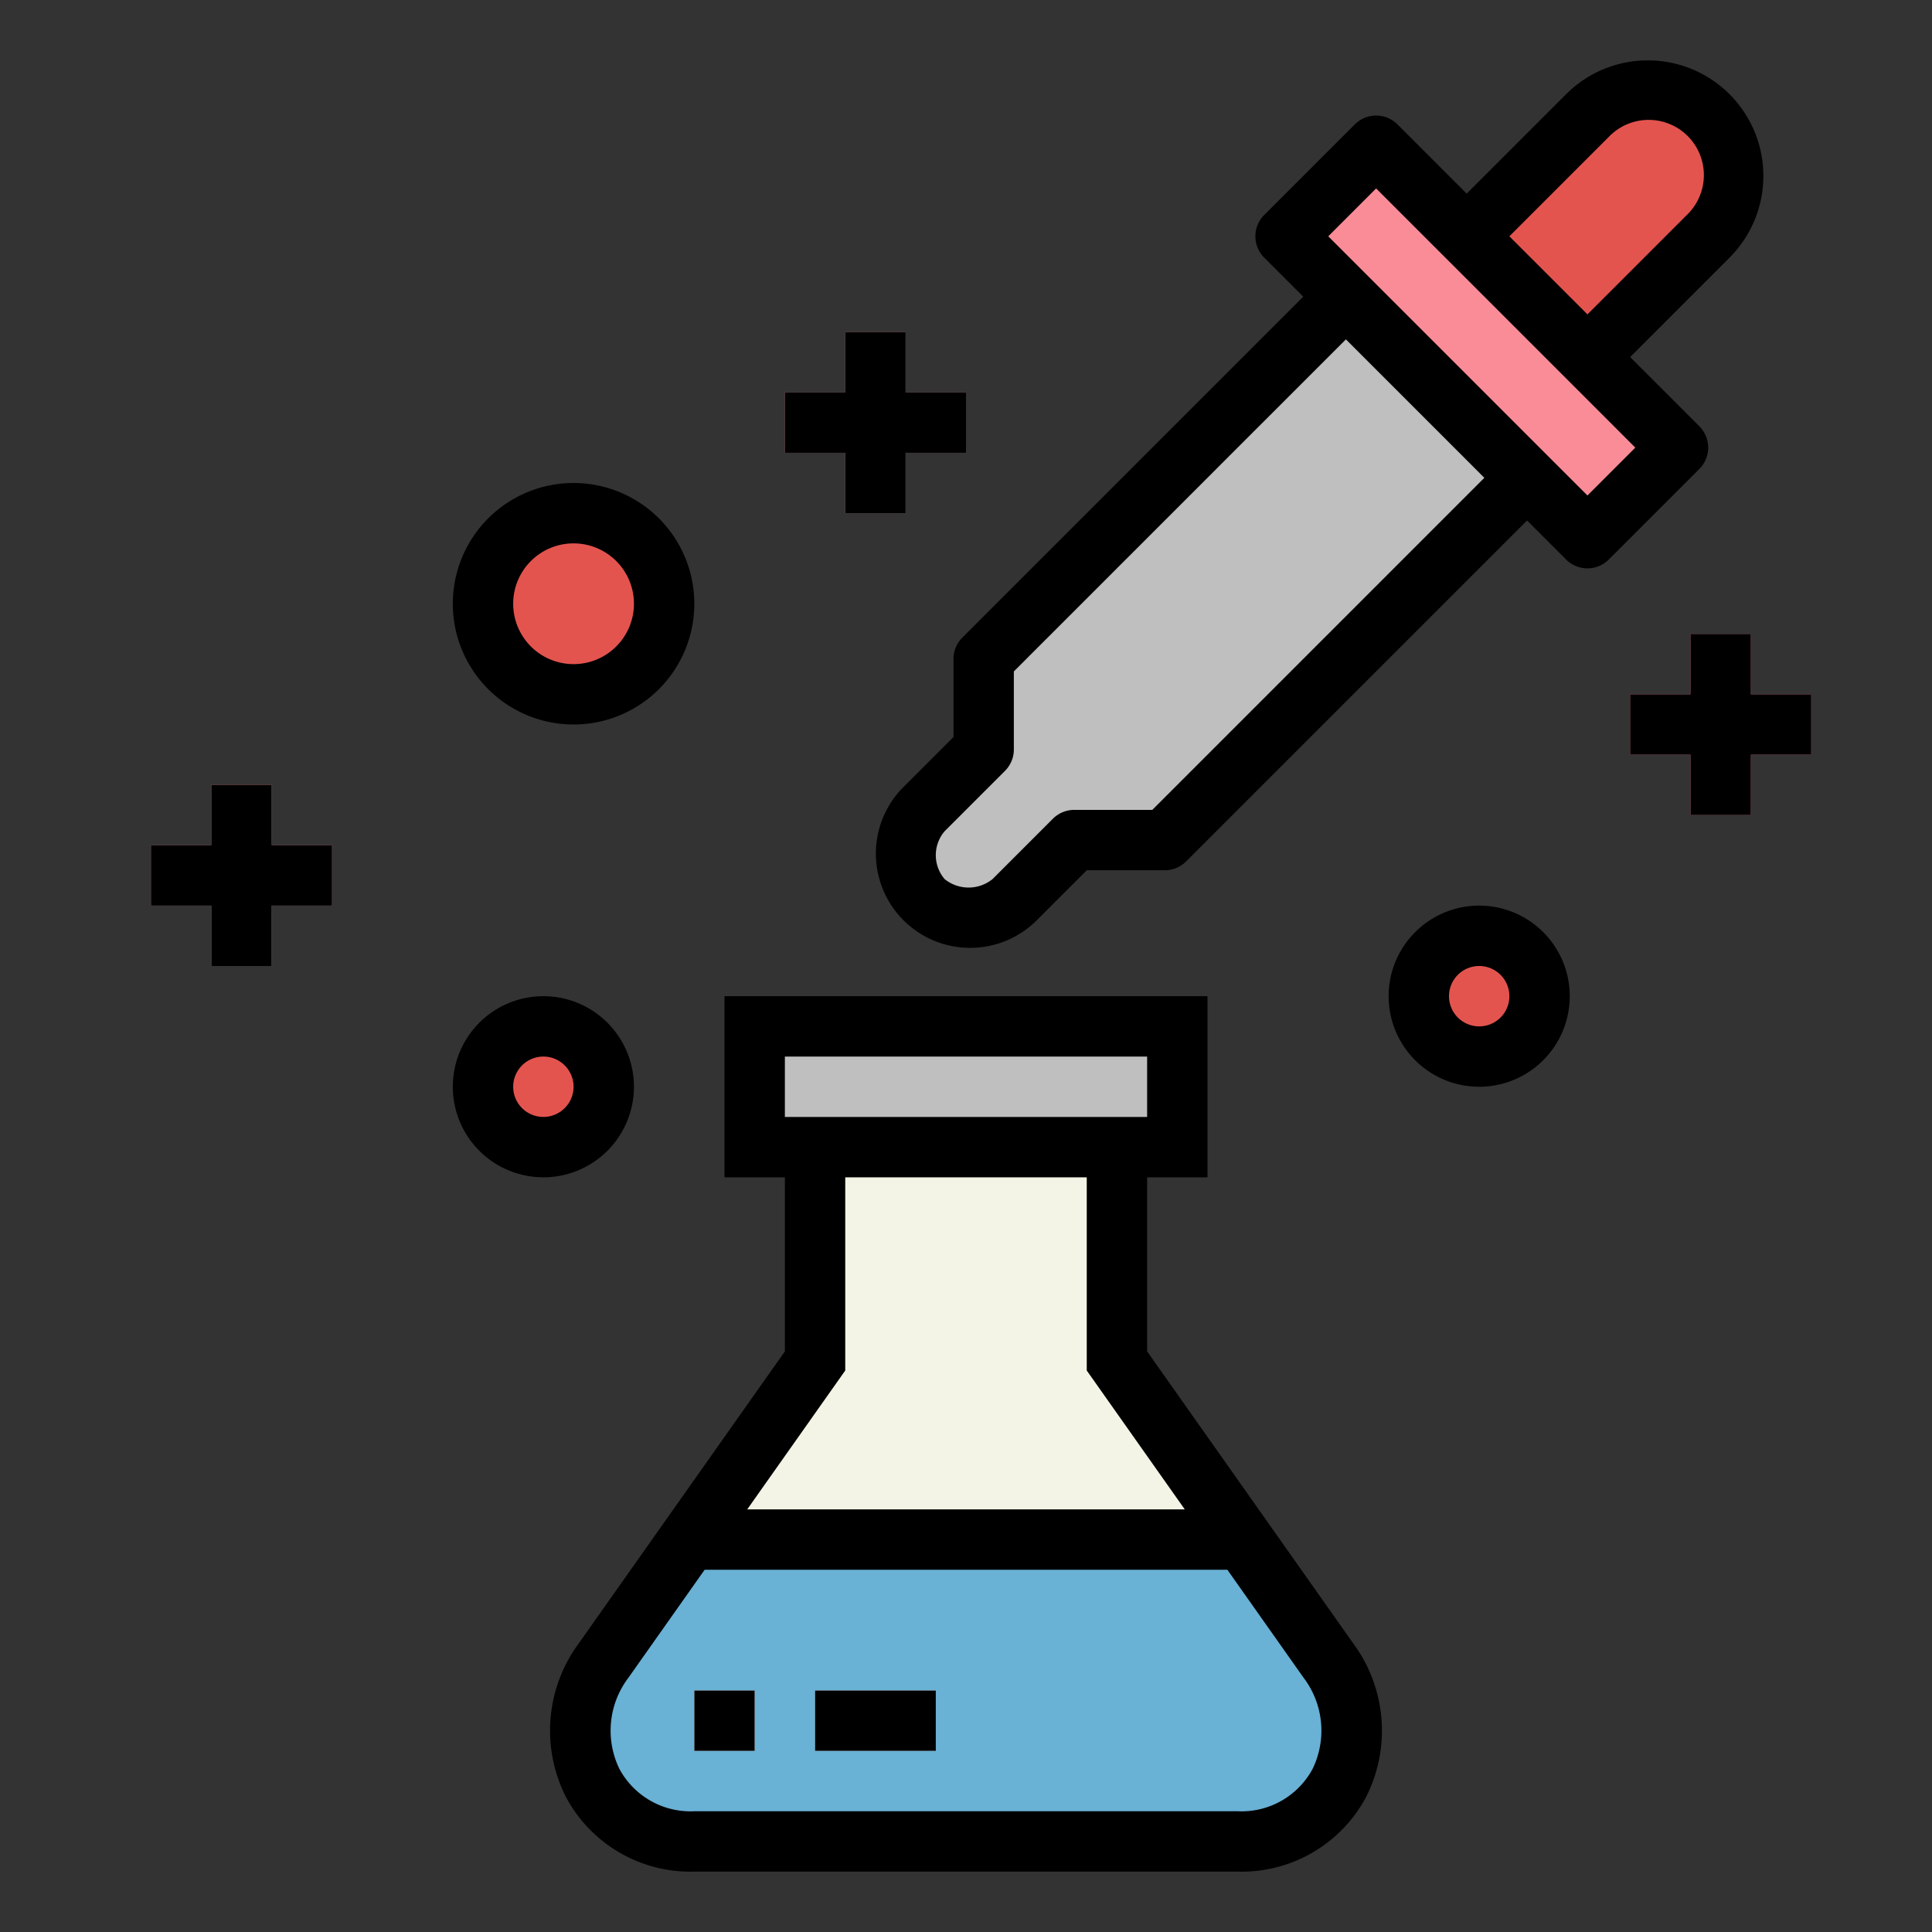 <?xml version="1.0"?>
<svg xmlns="http://www.w3.org/2000/svg" viewBox="0 0 64 64" width="512" height="512"><rect x="0" y="0" width="64" height="64" fill="#333333" stroke="none"/><g id="Filled_outline" data-name="Filled outline"><path d="M44,55l-7-9.917V38H27v7.083L20,55a3.693,3.693,0,0,0,3,6H41A3.693,3.693,0,0,0,44,55Z" style="fill:#f4f4e6"/><path d="M44,55l-2.824-4H22.824L20,55a3.693,3.693,0,0,0,3,6H41A3.693,3.693,0,0,0,44,55Z" style="fill:#69b1d5"/><rect x="46.964" y="4.257" width="4.243" height="14.142" transform="translate(6.366 38.027) rotate(-45)" style="fill:#f98c96"/><path d="M44.586,9.828l-12,12v3l-2,2a2.213,2.213,0,0,0,0,3h0a2.213,2.213,0,0,0,3,0l2-2h3l12-12Z" style="fill:#bfbfbf"/><path d="M52.586,11.828l-4-4,4-4a2.829,2.829,0,0,1,4,0h0a2.829,2.829,0,0,1,0,4Z" style="fill:#e4544f"/><circle cx="19" cy="20" r="3" style="fill:#e4544f"/><circle cx="49" cy="33" r="2" style="fill:#e4544f"/><circle cx="18" cy="36" r="2" style="fill:#e4544f"/><rect x="28" y="11" width="2" height="6" style="fill:#f98c96"/><rect x="26" y="13" width="6" height="2" style="fill:#f98c96"/><rect x="56" y="21" width="2" height="6" style="fill:#f98c96"/><rect x="54" y="23" width="6" height="2" style="fill:#f98c96"/><rect x="7" y="26" width="2" height="6" style="fill:#f98c96"/><rect x="5" y="28" width="6" height="2" style="fill:#f98c96"/><rect x="25" y="34" width="14" height="4" style="fill:#bfbfbf"/><rect x="23" y="56" width="2" height="2" style="fill:#fff"/><rect x="27" y="56" width="4" height="2" style="fill:#fff"/><path d="M56.293,14.121,54,11.828l3.293-3.293a3.828,3.828,0,0,0-5.414-5.414L48.586,6.414,46.293,4.121a1,1,0,0,0-1.414,0l-3,3a1,1,0,0,0,0,1.414l1.293,1.293L31.879,21.121a1,1,0,0,0-.293.707v2.586l-1.707,1.707a3.122,3.122,0,0,0,4.414,4.414L36,28.828h2.586a1,1,0,0,0,.707-.293L50.586,17.242l1.293,1.293a1,1,0,0,0,1.414,0l3-3A1,1,0,0,0,56.293,14.121Zm-3-9.586a1.829,1.829,0,1,1,2.586,2.586l-3.293,3.293L50,7.828ZM38.172,26.828H35.586a1,1,0,0,0-.707.293l-2,2a1.263,1.263,0,0,1-1.587,0,1.22,1.22,0,0,1,0-1.585l2-2a1,1,0,0,0,.293-.707V22.242l11-11,4.586,4.586ZM52.586,16.414,44,7.828l1.586-1.586,8.586,8.586Z"/><path d="M15,20a4,4,0,1,0,4-4A4,4,0,0,0,15,20Zm6,0a2,2,0,1,1-2-2A2,2,0,0,1,21,20Z"/><path d="M49,30a3,3,0,1,0,3,3A3,3,0,0,0,49,30Zm0,4a1,1,0,1,1,1-1A1,1,0,0,1,49,34Z"/><path d="M21,36a3,3,0,1,0-3,3A3,3,0,0,0,21,36Zm-3,1a1,1,0,1,1,1-1A1,1,0,0,1,18,37Z"/><polygon points="30 17 30 15 32 15 32 13 30 13 30 11 28 11 28 13 26 13 26 15 28 15 28 17 30 17"/><polygon points="58 21 56 21 56 23 54 23 54 25 56 25 56 27 58 27 58 25 60 25 60 23 58 23 58 21"/><polygon points="9 26 7 26 7 28 5 28 5 30 7 30 7 32 9 32 9 30 11 30 11 28 9 28 9 26"/><rect x="23" y="56" width="2" height="2"/><rect x="27" y="56" width="4" height="2"/><path d="M38,44.766V39h2V33H24v6h2v5.766l-6.821,9.663a4.866,4.866,0,0,0-.431,5.1A4.673,4.673,0,0,0,23,62H41a4.673,4.673,0,0,0,4.252-2.469,4.866,4.866,0,0,0-.431-5.1ZM26,35H38v2H26Zm2,10.4V39h8v6.4L39.247,50H24.753ZM43.48,58.6A2.675,2.675,0,0,1,41,60H23a2.675,2.675,0,0,1-2.48-1.4,2.9,2.9,0,0,1,.3-3.027L23.342,52H40.658l2.523,3.574A2.9,2.9,0,0,1,43.48,58.6Z"/></g></svg>
